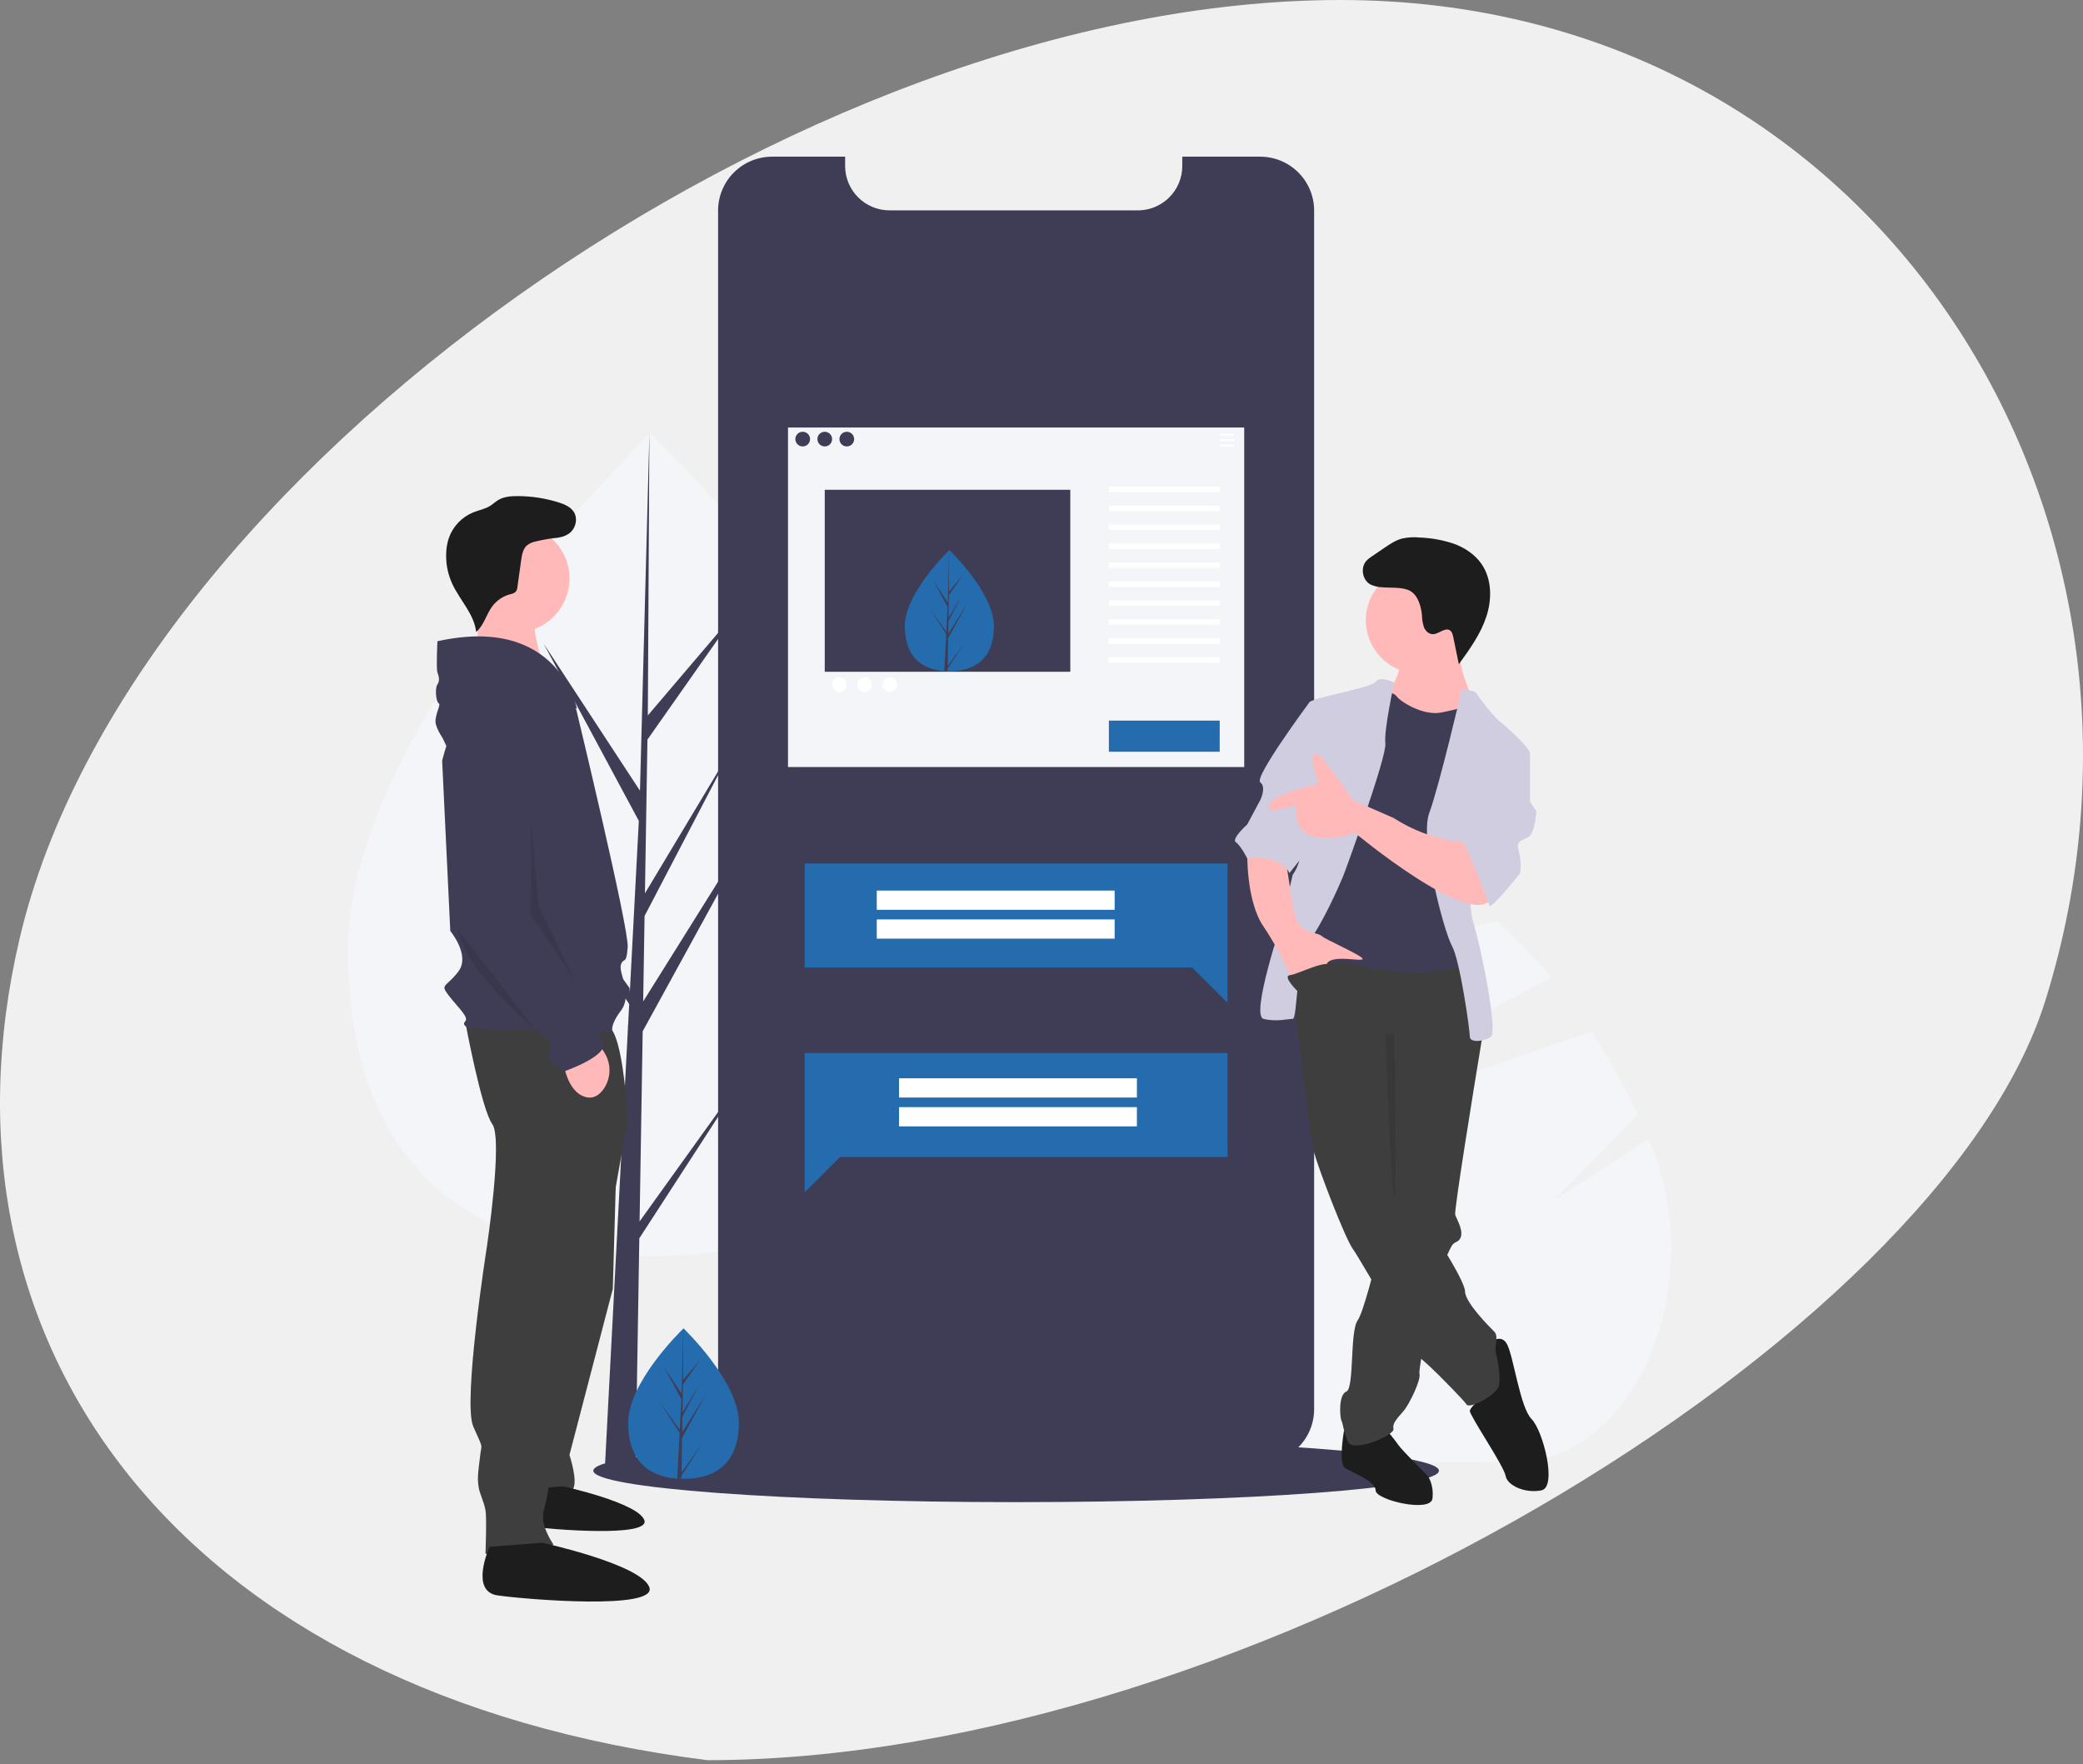<svg width="359" height="304" viewBox="0 0 359 304" fill="none" xmlns="http://www.w3.org/2000/svg">
<rect x="0" y="0" width="359" height="304" fill="#808080" stroke="none"/>
<path d="M352.495 172.488C334.338 230.48 214.899 303.341 121.923 303.341C31.312 291.941 -13.175 231.967 3.42 161.584C22.235 81.783 138.045 0 231.021 0C323.997 0 378.545 89.281 352.495 172.488Z" fill="#F0F0F0"/>
<g clip-path="url(#clip0)">
<path d="M261.173 251.985L187.914 252.227C168.478 246.404 152.555 226.177 152.454 195.852C152.434 191.283 152.78 186.721 153.489 182.207L212.496 168.988L258.016 158.791C261.371 161.786 264.496 165.026 267.367 168.485L223.839 191.405L203.305 202.217L226.379 194.279L274.271 177.804C277.257 182.357 279.918 187.115 282.234 192.041L267.784 206.933L284.13 196.262C284.2 196.425 284.27 196.589 284.339 196.753C294.699 221.278 281.845 251.917 261.173 251.985Z" fill="#F3F5F8"/>
<path d="M249.134 151.927C238.056 155.1 224.435 159.108 210.431 163.275C190.183 169.301 169.135 175.661 153.811 180.309L153.821 180.255C154.387 176.993 155.719 173.91 157.707 171.259C169.059 156.542 183.513 146.26 199.601 142.442H199.602C204.126 141.366 208.759 140.815 213.41 140.799C226.209 140.757 238.332 144.76 249.134 151.927Z" fill="#F3F5F8"/>
<path d="M175.129 258.873C215.375 258.873 248 256.447 248 253.455C248 250.462 215.375 248.037 175.129 248.037C134.883 248.037 102.258 250.462 102.258 253.455C102.258 256.447 134.883 258.873 175.129 258.873Z" fill="#3F3D56"/>
<path d="M164.262 163.662C164.262 202.812 140.922 216.482 112.131 216.482C83.34 216.482 60 202.812 60 163.662C60 124.512 112.131 74.707 112.131 74.707C112.131 74.707 164.262 124.512 164.262 163.662Z" fill="#F3F5F8"/>
<path d="M110.232 210.493L110.766 177.728L132.985 137.193L110.85 172.588L111.09 157.855L126.403 128.529L111.153 153.957V153.957L111.585 127.46L127.983 104.112L111.652 123.293L111.922 74.707L110.227 139.026L110.367 136.373L93.694 110.925L110.099 141.466L108.546 171.059L108.499 170.274L89.279 143.494L108.441 173.049L108.247 176.749L108.212 176.805L108.228 177.109L104.287 252.188H109.553L110.184 213.408L129.299 183.926L110.232 210.493Z" fill="#3F3D56"/>
<path d="M226.487 36.284V242.872C226.484 245.332 225.503 247.692 223.757 249.431C222.011 251.171 219.645 252.148 217.177 252.149H133.071C131.848 252.151 130.637 251.913 129.507 251.447C128.377 250.982 127.35 250.299 126.485 249.437C125.62 248.575 124.934 247.552 124.467 246.425C123.999 245.298 123.759 244.091 123.761 242.872V36.284C123.761 35.065 124.001 33.858 124.469 32.731C124.937 31.605 125.623 30.581 126.487 29.719C127.352 28.857 128.378 28.173 129.508 27.706C130.638 27.24 131.848 27 133.071 27H145.657V28.61C145.657 30.637 146.464 32.581 147.902 34.015C149.339 35.449 151.288 36.255 153.322 36.255H196.098C197.735 36.259 199.329 35.736 200.643 34.764C200.909 34.571 201.161 34.36 201.397 34.133C202.146 33.42 202.742 32.563 203.148 31.613C203.555 30.664 203.764 29.642 203.763 28.61V27H217.177C218.399 27 219.61 27.239 220.74 27.706C221.87 28.172 222.896 28.856 223.761 29.718C224.625 30.581 225.311 31.604 225.779 32.731C226.247 33.857 226.487 35.065 226.487 36.284Z" fill="#3F3D56"/>
<path d="M171.297 107.889C171.3 113.654 167.864 115.669 163.625 115.671C163.526 115.671 163.428 115.67 163.331 115.668C163.134 115.663 162.94 115.655 162.747 115.641C158.921 115.373 155.947 113.258 155.944 107.896C155.942 102.348 163.05 95.342 163.583 94.824L163.584 94.824C163.604 94.804 163.614 94.794 163.614 94.794C163.614 94.794 171.295 102.124 171.297 107.889Z" fill="#246CAD"/>
<path d="M163.344 114.789L166.15 110.876L163.337 115.218L163.33 115.668C163.134 115.663 162.939 115.655 162.747 115.641L163.046 109.873L163.044 109.829L163.049 109.82L163.078 109.275L160.254 104.925L163.086 108.867L163.093 108.982L163.32 104.625L160.902 100.129L163.349 103.859L163.582 94.824L163.583 94.794V94.823L163.547 101.948L165.95 99.123L163.537 102.562L163.475 106.464L165.72 102.718L163.467 107.038L163.433 109.207L166.689 103.994L163.42 109.964L163.344 114.789Z" fill="#3F3D56"/>
<path d="M211.559 181.479H138.688V188.579V199.392V205.475L144.789 199.392H211.559V181.479Z" fill="#246CAD"/>
<path d="M195.941 185.828H154.945V189.143H195.941V185.828Z" fill="white"/>
<path d="M195.941 190.8H154.945V194.115H195.941V190.8Z" fill="white"/>
<path d="M138.688 148.811H211.559V155.911V166.724V172.808L205.458 166.724H138.688V148.811Z" fill="#246CAD"/>
<path d="M192.106 153.479H151.11V156.794H192.106V153.479Z" fill="white"/>
<path d="M192.106 158.451H151.11V161.766H192.106V158.451Z" fill="white"/>
<path d="M135.812 73.673V132.186H214.436V73.673H135.812ZM145.943 74.41C146.193 74.41 146.438 74.484 146.647 74.623C146.855 74.762 147.017 74.959 147.113 75.19C147.209 75.42 147.234 75.674 147.185 75.919C147.136 76.164 147.016 76.389 146.838 76.566C146.661 76.743 146.436 76.863 146.19 76.912C145.944 76.96 145.69 76.935 145.458 76.84C145.227 76.744 145.029 76.582 144.89 76.374C144.751 76.167 144.677 75.923 144.677 75.673C144.677 75.507 144.709 75.343 144.773 75.19C144.837 75.036 144.93 74.897 145.047 74.78C145.165 74.663 145.305 74.57 145.458 74.506C145.612 74.443 145.777 74.41 145.943 74.41V74.41ZM138.344 76.936C138.094 76.936 137.849 76.862 137.641 76.723C137.433 76.584 137.27 76.387 137.174 76.156C137.079 75.925 137.053 75.671 137.102 75.427C137.151 75.181 137.272 74.957 137.449 74.78C137.626 74.603 137.852 74.483 138.097 74.434C138.343 74.385 138.598 74.411 138.829 74.506C139.06 74.602 139.258 74.764 139.397 74.971C139.537 75.179 139.611 75.423 139.611 75.673C139.611 76.008 139.477 76.329 139.24 76.566C139.002 76.803 138.68 76.936 138.344 76.936V76.936ZM140.877 75.673C140.877 75.423 140.952 75.179 141.091 74.971C141.23 74.764 141.428 74.602 141.659 74.506C141.89 74.411 142.145 74.385 142.391 74.434C142.636 74.483 142.862 74.603 143.039 74.78C143.216 74.957 143.337 75.181 143.386 75.427C143.435 75.671 143.41 75.925 143.314 76.156C143.218 76.387 143.056 76.584 142.847 76.723C142.639 76.862 142.394 76.936 142.144 76.936C141.977 76.936 141.813 76.903 141.659 76.84C141.505 76.776 141.366 76.683 141.248 76.566C141.131 76.449 141.037 76.309 140.974 76.156C140.91 76.003 140.877 75.839 140.877 75.673V75.673ZM184.464 115.769H142.144V84.408H184.464V115.769Z" fill="#F3F5F8"/>
<path d="M212.747 74.726H210.214V75.042H212.747V74.726Z" fill="white"/>
<path d="M212.747 75.673H210.214V75.989H212.747V75.673Z" fill="white"/>
<path d="M212.747 76.621H210.214V76.936H212.747V76.621Z" fill="white"/>
<path d="M210.214 83.882H191.112V84.829H210.214V83.882Z" fill="white"/>
<path d="M210.214 87.144H191.112V88.091H210.214V87.144Z" fill="white"/>
<path d="M210.214 90.407H191.112V91.354H210.214V90.407Z" fill="white"/>
<path d="M210.214 93.669H191.112V94.616H210.214V93.669Z" fill="white"/>
<path d="M210.214 96.932H191.112V97.879H210.214V96.932Z" fill="white"/>
<path d="M210.214 100.193H191.112V101.141H210.214V100.193Z" fill="white"/>
<path d="M210.214 103.456H191.112V104.403H210.214V103.456Z" fill="white"/>
<path d="M210.214 106.718H191.112V107.665H210.214V106.718Z" fill="white"/>
<path d="M210.214 109.981H191.112V110.928H210.214V109.981Z" fill="white"/>
<path d="M210.214 113.243H191.112V114.19H210.214V113.243Z" fill="white"/>
<path d="M144.676 119.242C145.375 119.242 145.942 118.676 145.942 117.979C145.942 117.281 145.375 116.716 144.676 116.716C143.976 116.716 143.409 117.281 143.409 117.979C143.409 118.676 143.976 119.242 144.676 119.242Z" fill="white"/>
<path d="M149.003 119.242C149.702 119.242 150.269 118.676 150.269 117.979C150.269 117.281 149.702 116.716 149.003 116.716C148.303 116.716 147.736 117.281 147.736 117.979C147.736 118.676 148.303 119.242 149.003 119.242Z" fill="white"/>
<path d="M153.33 119.242C154.029 119.242 154.596 118.676 154.596 117.979C154.596 117.281 154.029 116.716 153.33 116.716C152.63 116.716 152.063 117.281 152.063 117.979C152.063 118.676 152.63 119.242 153.33 119.242Z" fill="white"/>
<path d="M210.214 124.188H191.112V129.555H210.214V124.188Z" fill="#246CAD"/>
<path d="M106.314 197.675L105.614 222.114L98.145 250.742C98.145 250.742 99.779 255.63 98.612 256.794C97.445 257.958 92.076 260.052 92.076 260.052L96.511 199.072L106.314 197.675Z" fill="#3E3E3E"/>
<path d="M90.097 256.675C90.097 256.675 87.434 262.518 91.163 263.049C94.892 263.581 112.116 264.997 111.051 261.987C109.986 258.977 97.023 256.144 97.023 256.144L90.097 256.675Z" fill="#1D1D1D"/>
<path d="M80.172 176.03C80.172 176.03 82.973 191.158 84.84 193.719C86.707 196.279 83.906 214.899 83.906 214.899C83.906 214.899 79.705 241.665 81.572 245.855C83.44 250.044 82.973 248.648 82.739 250.975C82.506 253.303 82.039 255.165 82.739 257.259C83.44 259.354 83.44 259.121 83.673 260.285C83.906 261.449 83.673 267.733 83.673 267.733C83.673 267.733 93.71 271.224 95.343 266.104C95.343 266.104 93.009 262.845 93.71 260.285C94.44 257.709 94.832 255.049 94.877 252.372V247.484L105.613 207.451L108.181 193.02C108.181 193.02 107.481 178.357 104.913 176.961C102.346 175.564 80.172 176.03 80.172 176.03Z" fill="#3E3E3E"/>
<path d="M84.374 266.569C84.374 266.569 80.872 274.25 85.774 274.948C90.676 275.647 113.316 277.509 111.916 273.552C110.515 269.595 93.477 265.871 93.477 265.871L84.374 266.569Z" fill="#1D1D1D"/>
<path d="M88.811 109.008C93.967 109.008 98.147 104.839 98.147 99.698C98.147 94.556 93.967 90.388 88.811 90.388C83.655 90.388 79.475 94.556 79.475 99.698C79.475 104.839 83.655 109.008 88.811 109.008Z" fill="#FFB9B9"/>
<path d="M82.25 103.811L82.424 115.701L93.87 115.74C93.87 115.74 90.965 106.432 92.266 104.486C93.568 102.54 82.25 103.811 82.25 103.811Z" fill="#FFB9B9"/>
<path d="M99.311 122.265C99.311 122.265 91.142 111.791 84.84 116.213C78.538 120.635 76.204 131.109 76.204 131.109L77.605 160.436C77.605 160.436 81.106 164.625 79.005 167.418C76.904 170.211 75.737 169.513 77.371 171.608C79.005 173.702 80.872 175.332 80.172 176.03C79.472 176.728 80.872 177.194 80.872 177.194L105.614 177.892C105.614 177.892 104.913 176.961 107.014 174.168C109.115 171.375 106.547 167.651 107.014 166.254C107.481 164.858 107.948 166.487 108.181 163.229C108.414 159.97 99.311 122.265 99.311 122.265Z" fill="#3F3D56"/>
<path d="M96.978 182.314C96.978 182.314 97.444 188.133 100.945 189.064C102.258 189.413 103.243 188.747 103.961 187.779C104.632 186.851 105.007 185.744 105.04 184.601C105.073 183.457 104.761 182.331 104.144 181.366L103.28 179.986L96.978 182.314Z" fill="#FFB9B9"/>
<path d="M75.388 110.51C75.388 110.51 75.154 115.165 75.388 115.864C75.621 116.562 75.855 117.26 75.388 117.958C74.921 118.657 75.154 120.984 75.621 121.217C76.088 121.45 74.688 123.544 75.154 124.941C75.621 126.337 76.088 126.803 76.321 127.268C76.555 127.734 76.931 128.568 76.931 128.568C76.931 128.568 83.79 114.002 89.392 117.493C94.994 120.984 99.429 122.148 99.429 122.148C99.429 122.148 96.394 105.855 75.388 110.51Z" fill="#3F3D56"/>
<path d="M85.54 121.333C85.54 121.333 78.071 122.032 78.538 131.807C79.005 141.583 77.838 156.944 77.838 156.944C77.838 156.944 90.675 176.495 92.776 177.892C94.877 179.288 95.11 179.055 94.877 180.219C94.643 181.383 94.41 182.314 95.344 183.245C95.895 183.798 96.524 184.269 97.211 184.641C97.211 184.641 104.68 182.081 103.98 179.754C103.279 177.426 100.012 173.702 100.012 173.702C100.012 173.702 94.41 164.625 94.177 163.228C93.943 161.832 93.943 162.065 93.243 161.366C92.543 160.668 90.675 157.875 90.675 156.479V152.056L92.632 128.424C92.721 127.461 92.605 126.491 92.29 125.576C91.977 124.662 91.472 123.824 90.81 123.118C89.699 121.959 88.02 121.037 85.54 121.333Z" fill="#3F3D56"/>
<path d="M94.832 92.518C95.44 92.686 96.081 92.7 96.696 92.56C97.312 92.419 97.882 92.128 98.357 91.713C99.269 90.848 99.576 89.35 98.927 88.275C98.366 87.347 97.276 86.893 96.238 86.57C93.95 85.859 91.567 85.496 89.169 85.495C88.027 85.494 86.833 85.591 85.855 86.181C85.371 86.473 84.962 86.874 84.483 87.174C83.603 87.727 82.547 87.911 81.581 88.295C80.594 88.695 79.704 89.302 78.972 90.075C78.24 90.848 77.683 91.768 77.339 92.775C77.118 93.457 76.979 94.163 76.927 94.879C76.769 96.838 77.116 98.805 77.936 100.593C79.238 103.425 81.717 105.806 82.067 108.902C83.401 107.785 83.792 105.911 84.826 104.513C85.595 103.479 86.694 102.735 87.941 102.404C88.29 102.358 88.618 102.212 88.885 101.984C89.064 101.736 89.167 101.441 89.18 101.136L89.821 96.537C89.951 95.6 90.127 94.578 90.847 93.963C91.299 93.628 91.823 93.402 92.377 93.302C93.688 92.977 95.023 92.759 96.37 92.652" fill="#1D1D1D"/>
<path opacity="0.1" d="M78.973 160.269L92.075 177.225C92.075 177.225 80.01 167.168 78.973 160.269Z" fill="black"/>
<path opacity="0.1" d="M91.55 141.496L91.426 157.509L99.036 168.892L92.809 156.13L91.55 141.496Z" fill="black"/>
<path d="M233.161 247.63L231.645 246.506C231.645 246.506 230.641 252.098 231.761 252.935C232.881 253.773 237.082 255.169 237.082 256.845C237.082 258.52 246.603 260.754 246.883 258.241C247.163 255.728 246.043 254.332 246.043 254.332C246.043 254.332 241.562 249.864 241.002 249.026C240.442 248.188 239.042 246.513 239.042 246.513L233.161 247.63Z" fill="#1D1D1D"/>
<path d="M255.564 178.099C255.564 178.099 255.522 178.345 255.449 178.794C255.382 179.194 255.29 179.758 255.178 180.453C254.001 187.61 250.571 208.679 250.803 209.374C251.083 210.212 253.044 213.283 250.803 214.121C250.5 214.297 250.256 214.561 250.106 214.878C249.625 215.768 249.229 216.701 248.922 217.665C247.586 221.529 246.158 227.714 245.332 231.998C244.97 233.88 244.724 235.394 244.651 236.187C244.626 236.37 244.623 236.556 244.643 236.74C244.923 237.857 242.963 241.766 242.122 242.883C241.282 244 239.882 245.117 240.162 246.234C240.442 247.351 233.162 250.422 232.321 248.468C231.481 246.513 231.481 245.396 231.201 244.838C230.921 244.279 230.641 240.37 232.041 239.811C233.442 239.253 232.601 229.479 234.002 227.525C234.469 226.874 235.183 224.671 235.931 222.021C236.225 220.982 236.522 219.876 236.813 218.768C237.995 214.224 239.042 209.653 239.042 209.653L238.762 176.982L254.164 175.027L254.559 175.896L255.346 177.619L255.564 178.099Z" fill="#3E3E3E"/>
<path d="M256.405 231.714C256.405 231.714 258.645 229.48 259.765 231.714C260.885 233.947 262.005 242.604 263.965 244.559C265.926 246.513 268.446 256.287 265.646 256.845C262.845 257.404 259.765 256.008 259.485 254.332C259.205 252.657 253.324 244 253.324 243.162C253.324 242.325 257.245 239.253 257.245 239.253L256.405 231.714Z" fill="#1D1D1D"/>
<path d="M221.96 162.741C221.96 162.741 225.6 195.412 226.44 198.484C227.281 201.556 231.761 213.284 233.161 215.238C234.561 217.193 243.522 233.11 244.642 233.947C245.763 234.785 248.003 237.019 248.003 237.019C248.003 237.019 252.203 241.208 252.763 242.045C253.323 242.883 258.084 240.37 258.364 238.695C258.644 237.019 258.084 234.227 257.804 233.11C257.524 231.993 258.364 230.317 257.524 229.48C256.684 228.642 252.483 224.453 252.483 222.499C252.483 220.544 245.202 209.095 242.402 206.582C239.602 204.069 240.162 199.88 240.162 199.88V182.846L255.564 178.099C255.564 178.099 254.723 164.696 252.763 164.696C250.803 164.696 225.04 160.228 221.96 162.741Z" fill="#3E3E3E"/>
<path d="M244.642 116.108C249.746 116.108 253.883 111.982 253.883 106.893C253.883 101.804 249.746 97.678 244.642 97.678C239.539 97.678 235.401 101.804 235.401 106.893C235.401 111.982 239.539 116.108 244.642 116.108Z" fill="#FFB9B9"/>
<path d="M241.562 114.153C241.562 114.153 240.442 118.342 239.042 119.459C237.641 120.576 242.682 125.323 242.682 125.323L252.203 125.881L253.883 120.576C253.883 120.576 250.803 114.432 251.643 110.523C252.483 106.614 241.562 114.153 241.562 114.153Z" fill="#FFB9B9"/>
<path d="M237.642 118.9C237.642 118.9 240.163 119.18 240.723 120.017C241.283 120.855 245.203 123.368 248.284 122.81C251.364 122.251 253.324 121.414 253.884 121.693C254.444 121.972 255.564 127.836 255.564 127.836L252.484 136.772L253.044 161.345L253.884 168.047C253.884 168.047 255.564 165.813 248.844 167.209C242.123 168.605 233.442 166.092 230.642 165.813C227.841 165.534 223.081 164.696 222.801 163.02C222.521 161.345 223.641 155.202 223.641 155.202L228.121 136.493L230.922 126.44L237.642 118.9Z" fill="#3F3D56"/>
<path d="M240.29 117.64C240.29 117.64 237.922 116.387 237.082 117.504C236.242 118.621 225.6 120.296 225.6 121.134C225.6 121.972 223.36 144.59 223.92 146.545C224.48 148.5 222.8 150.734 222.8 150.734L220.84 159.111C220.84 159.111 215.519 175.028 217.76 175.586C220 176.145 221.96 175.586 222.8 175.586C223.64 175.586 223.36 164.975 225.6 162.183C227.841 159.39 230.921 152.409 231.481 151.013C232.041 149.617 239.042 130.349 238.762 128.115C238.482 125.881 240.29 117.64 240.29 117.64Z" fill="#D0CDE1"/>
<path d="M251.923 118.9C251.923 118.9 254.163 118.9 254.443 119.459C254.723 120.017 257.523 123.647 258.643 124.485C259.764 125.323 263.684 128.953 263.684 129.791C263.684 130.628 255.563 136.772 255.563 136.772C255.563 136.772 252.203 153.247 253.883 158.832C255.563 164.417 258.083 177.82 256.963 178.658C255.843 179.496 253.323 179.775 253.323 178.658C253.323 177.541 251.643 165.534 250.243 163.02C248.842 160.507 244.642 144.591 246.322 140.123C248.002 135.655 251.923 118.9 251.923 118.9Z" fill="#D0CDE1"/>
<path d="M214.96 146.545C214.96 146.545 214.68 155.201 217.76 159.669C219.758 162.656 221.447 165.837 222.801 169.163C222.801 169.163 227.841 167.767 228.681 166.092C229.521 164.416 234.842 165.813 234.842 165.254C234.842 164.696 228.401 161.903 227.841 161.345C227.281 160.786 225.321 160.786 224.201 159.669C223.081 158.552 222.801 156.039 222.801 156.039L221.68 148.779L214.96 146.545Z" fill="#FFB9B9"/>
<path d="M238.278 101.211C237.562 101.194 236.857 101.033 236.205 100.738C234.797 99.981 234.424 97.825 235.496 96.641C235.791 96.34 236.122 96.075 236.48 95.851L238.609 94.407C239.55 93.768 240.514 93.118 241.612 92.817C242.619 92.589 243.656 92.528 244.682 92.636C246.684 92.707 248.665 93.066 250.563 93.703C252.44 94.39 254.191 95.539 255.328 97.179C257.13 99.78 257.155 103.287 256.162 106.289C255.17 109.291 253.284 111.905 251.426 114.466L250.462 109.776C250.376 109.358 250.265 108.9 249.917 108.653C249.051 108.038 247.992 109.3 246.929 109.292C246.246 109.287 245.672 108.726 245.414 108.096C245.202 107.448 245.088 106.771 245.078 106.09C244.951 104.653 244.447 102.653 243.083 101.861C241.811 101.122 239.707 101.34 238.278 101.211Z" fill="#1D1D1D"/>
<path opacity="0.1" d="M238.796 178.325C238.796 178.325 239.742 205.604 240.302 206.442C240.862 207.28 240.302 178.239 240.302 178.239L238.796 178.325Z" fill="black"/>
<path d="M227.841 121.134H225.6C225.6 121.134 216.079 133.979 217.199 134.817C218.32 135.655 217.199 137.889 217.199 137.889L214.959 142.077C214.959 142.077 212.159 144.59 212.999 145.149C213.839 145.707 214.959 147.941 214.959 147.941C214.959 147.941 220.56 147.104 222.24 150.455L225.872 145.882L227.841 121.134Z" fill="#D0CDE1"/>
<path d="M253.323 145.149C253.323 145.149 247.162 145.428 240.162 140.96L233.161 137.889C233.161 137.889 227 128.394 226.44 130.07C225.88 131.745 227.28 135.096 227.28 135.096C227.28 135.096 218.106 136.839 218.612 139.511C218.716 140.061 223.36 138.726 223.36 138.726C223.36 138.726 222.52 144.032 227.28 144.311C232.041 144.59 233.441 143.473 233.441 143.473C233.441 143.473 253.603 160.228 256.964 154.922C260.324 149.617 253.323 145.149 253.323 145.149Z" fill="#FFB9B9"/>
<path d="M260.605 128.674L263.685 129.791V138.168L264.805 139.843C264.805 139.843 264.525 143.194 263.685 144.032C262.845 144.87 261.165 144.591 261.725 146.545C262.061 147.82 262.156 149.145 262.005 150.455C262.005 150.455 256.964 156.877 256.684 156.039C256.404 155.202 252.484 144.87 251.924 144.87C251.364 144.87 257.524 128.674 257.524 128.674L260.605 128.674Z" fill="#D0CDE1"/>
<path d="M223.781 170.979C223.781 170.979 220.885 168.186 222.333 168.047C223.781 167.907 228.821 165.115 229.661 166.511C230.501 167.907 223.781 170.979 223.781 170.979Z" fill="#3E3E3E"/>
<path d="M127.339 245.204C127.339 252.365 123.07 254.865 117.804 254.865C117.682 254.865 117.56 254.864 117.438 254.861C117.194 254.856 116.953 254.844 116.714 254.828C111.961 254.493 108.269 251.864 108.269 245.204C108.269 238.312 117.101 229.615 117.764 228.971L117.765 228.97C117.791 228.945 117.804 228.933 117.804 228.933C117.804 228.933 127.339 238.043 127.339 245.204Z" fill="#246CAD"/>
<path d="M117.457 253.769L120.944 248.91L117.448 254.303L117.439 254.861C117.195 254.855 116.953 254.844 116.714 254.828L117.09 247.663L117.087 247.608L117.094 247.597L117.129 246.92L113.624 241.514L117.14 246.413L117.148 246.557L117.432 241.144L114.432 235.557L117.469 240.193L117.765 228.971L117.766 228.933V228.97L117.716 237.819L120.704 234.311L117.704 238.582L117.625 243.428L120.414 238.777L117.613 244.141L117.569 246.836L121.619 240.362L117.554 247.776L117.457 253.769Z" fill="#3F3D56"/>
</g>
<defs>
<clipPath id="clip0">
<rect width="228" height="249" fill="white" transform="translate(60 27)"/>
</clipPath>
</defs>
</svg>

